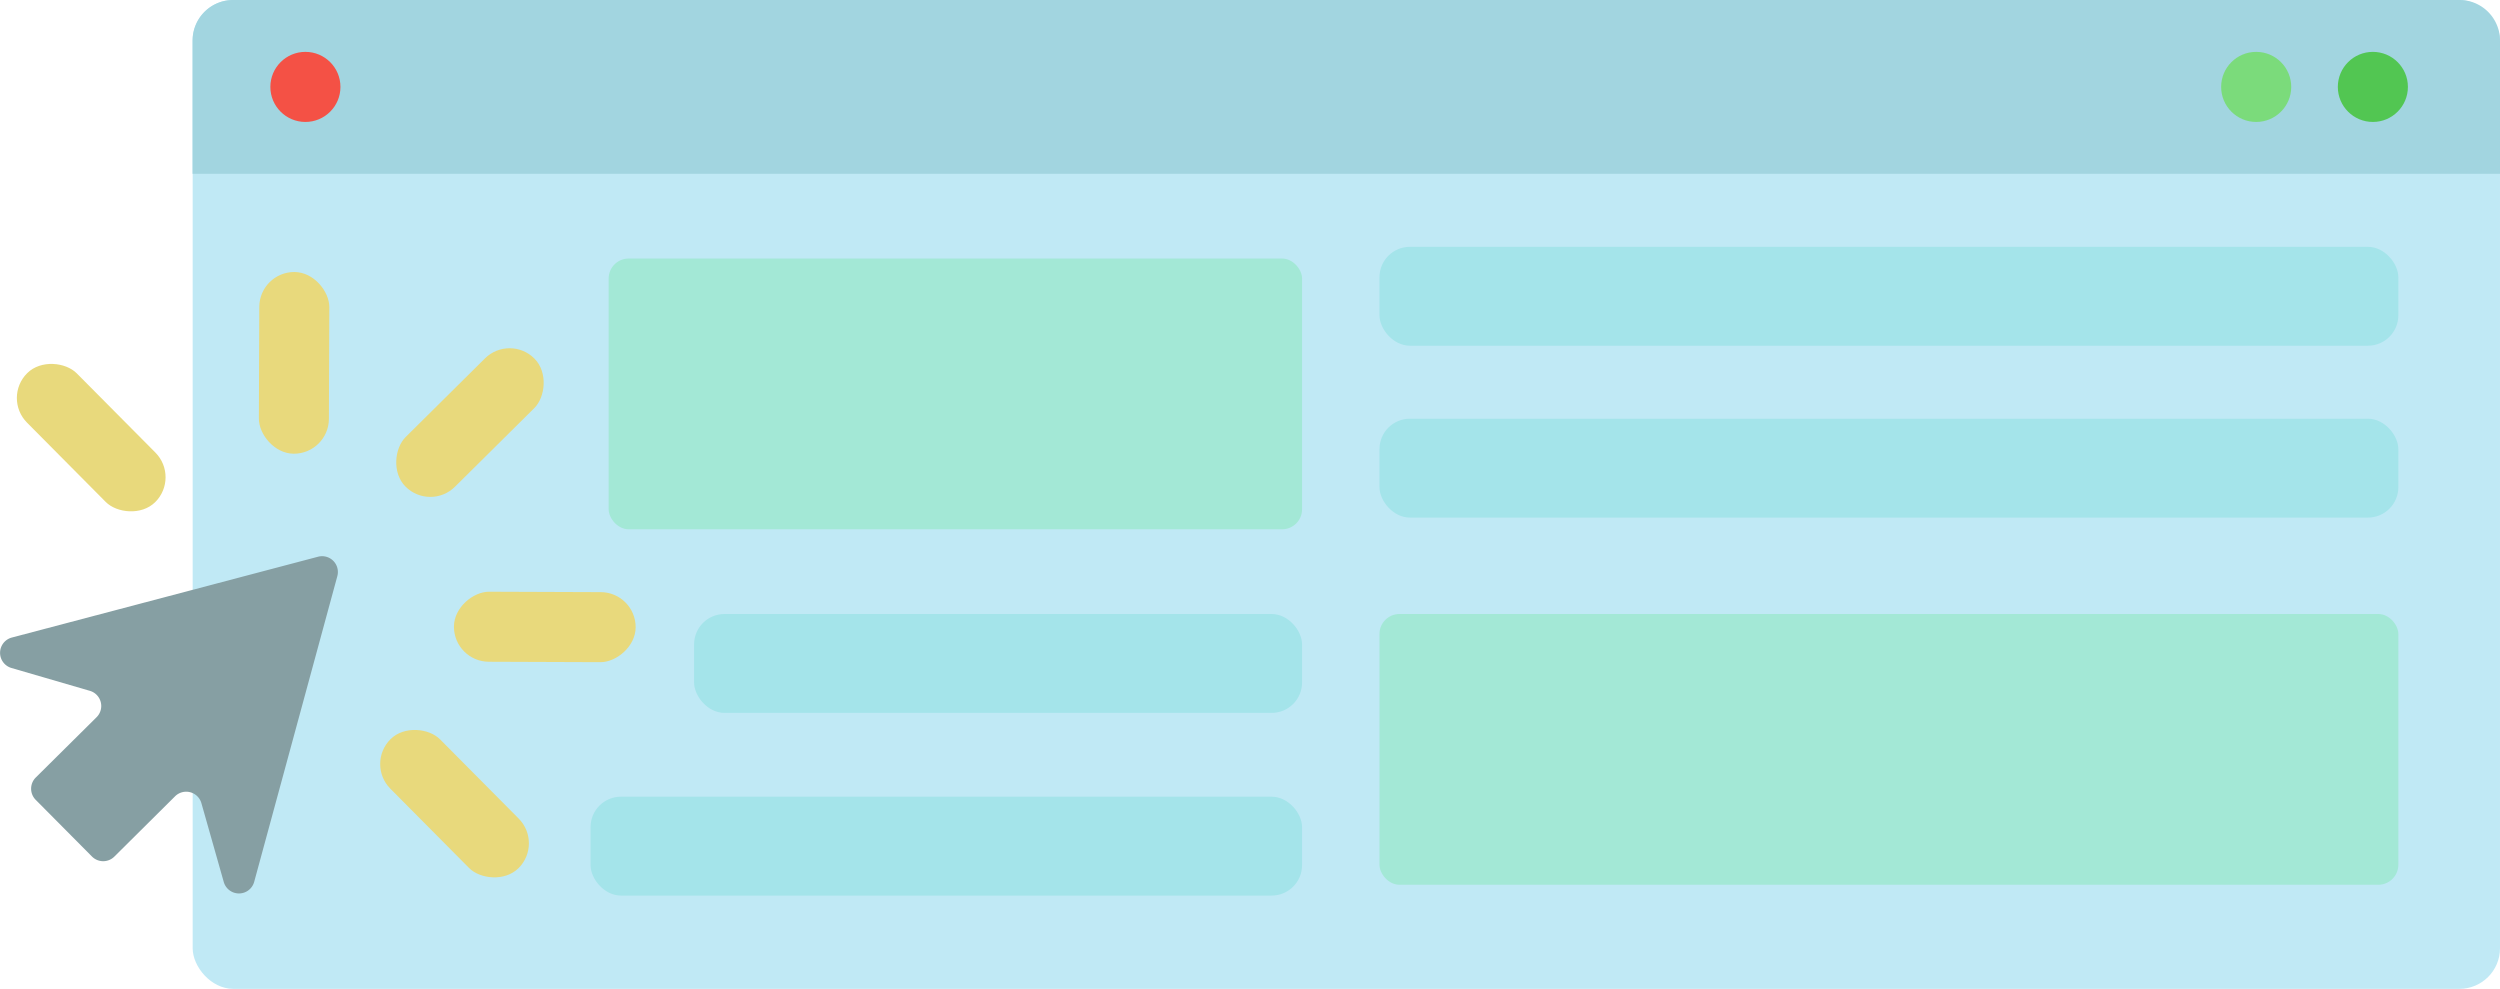 <svg xmlns="http://www.w3.org/2000/svg" width="246.574" height="97.53" viewBox="0 0 246.574 97.53">
  <g id="Group_1826" data-name="Group 1826" transform="translate(-4236.393 -3005.867)">
    <rect id="Rectangle_2003" data-name="Rectangle 2003" width="227.57" height="97.53" rx="4" transform="translate(4255.396 3005.867)" fill="#c0e9f5"/>
    <path id="Rectangle_2004" data-name="Rectangle 2004" d="M4,0H223.581a4,4,0,0,1,4,4V17.145a0,0,0,0,1,0,0H0a0,0,0,0,1,0,0V4A4,4,0,0,1,4,0Z" transform="translate(4255.385 3005.867)" fill="#a2d5e0"/>
    <circle id="Ellipse_390" data-name="Ellipse 390" cx="3.456" cy="3.456" r="3.456" transform="translate(4263.059 3010.983)" fill="#f45145"/>
    <circle id="Ellipse_391" data-name="Ellipse 391" cx="3.456" cy="3.456" r="3.456" transform="translate(4466.972 3010.983)" fill="#52c652"/>
    <circle id="Ellipse_392" data-name="Ellipse 392" cx="3.456" cy="3.456" r="3.456" transform="translate(4455.464 3010.983)" fill="#7bdb7b"/>
    <rect id="Rectangle_2005" data-name="Rectangle 2005" width="70.175" height="9.753" rx="3" transform="translate(4294.64 3084.444)" fill="#a4e4ea"/>
    <rect id="Rectangle_2006" data-name="Rectangle 2006" width="59.966" height="9.753" rx="3" transform="translate(4304.85 3066.426)" fill="#a4e4ea"/>
    <rect id="Rectangle_2007" data-name="Rectangle 2007" width="100.489" height="9.753" rx="3" transform="translate(4372.451 3047.164)" fill="#a4e4ea"/>
    <rect id="Rectangle_2008" data-name="Rectangle 2008" width="100.489" height="9.753" rx="3" transform="translate(4372.451 3030.211)" fill="#a4e4ea"/>
    <rect id="Rectangle_2009" data-name="Rectangle 2009" width="68.391" height="26.705" rx="1.972" transform="translate(4296.425 3031.366)" fill="#a3e8d6"/>
    <rect id="Rectangle_2010" data-name="Rectangle 2010" width="100.489" height="26.705" rx="1.972" transform="translate(4372.451 3066.426)" fill="#a3e8d6"/>
    <g id="Group_1825" data-name="Group 1825" transform="translate(4236.393 3032.683)">
      <path id="Path_857" data-name="Path 857" d="M4261.464,3071.73l8.2-30.148a1.558,1.558,0,0,0-1.9-1.915l-30.207,7.973a1.558,1.558,0,0,0-.039,3l7.741,2.255a1.559,1.559,0,0,1,.661,2.6l-6,5.949a1.56,1.56,0,0,0-.008,2.2l5.554,5.595a1.559,1.559,0,0,0,2.2.01l5.993-5.951a1.559,1.559,0,0,1,2.6.683l2.2,7.755A1.558,1.558,0,0,0,4261.464,3071.73Z" transform="translate(-4236.393 -3011.574)" fill="#869fa3"/>
      <rect id="Rectangle_2011" data-name="Rectangle 2011" width="6.907" height="17.922" rx="3.453" transform="matrix(0.704, 0.71, -0.71, 0.704, 50.283, 6.102)" fill="#e8d97c"/>
      <rect id="Rectangle_2012" data-name="Rectangle 2012" width="6.907" height="17.922" rx="3.453" transform="translate(62.707 31.599) rotate(90.213)" fill="#e8d97c"/>
      <rect id="Rectangle_2013" data-name="Rectangle 2013" width="6.907" height="17.922" rx="3.453" transform="translate(32.427 17.947) rotate(-179.787)" fill="#e8d97c"/>
      <rect id="Rectangle_2014" data-name="Rectangle 2014" width="6.907" height="17.922" rx="3.453" transform="translate(17.761 20.274) rotate(135.213)" fill="#e8d97c"/>
      <rect id="Rectangle_2015" data-name="Rectangle 2015" width="6.907" height="17.922" rx="3.453" transform="translate(53.595 56.375) rotate(135.213)" fill="#e8d97c"/>
    </g>
  </g>
</svg>
